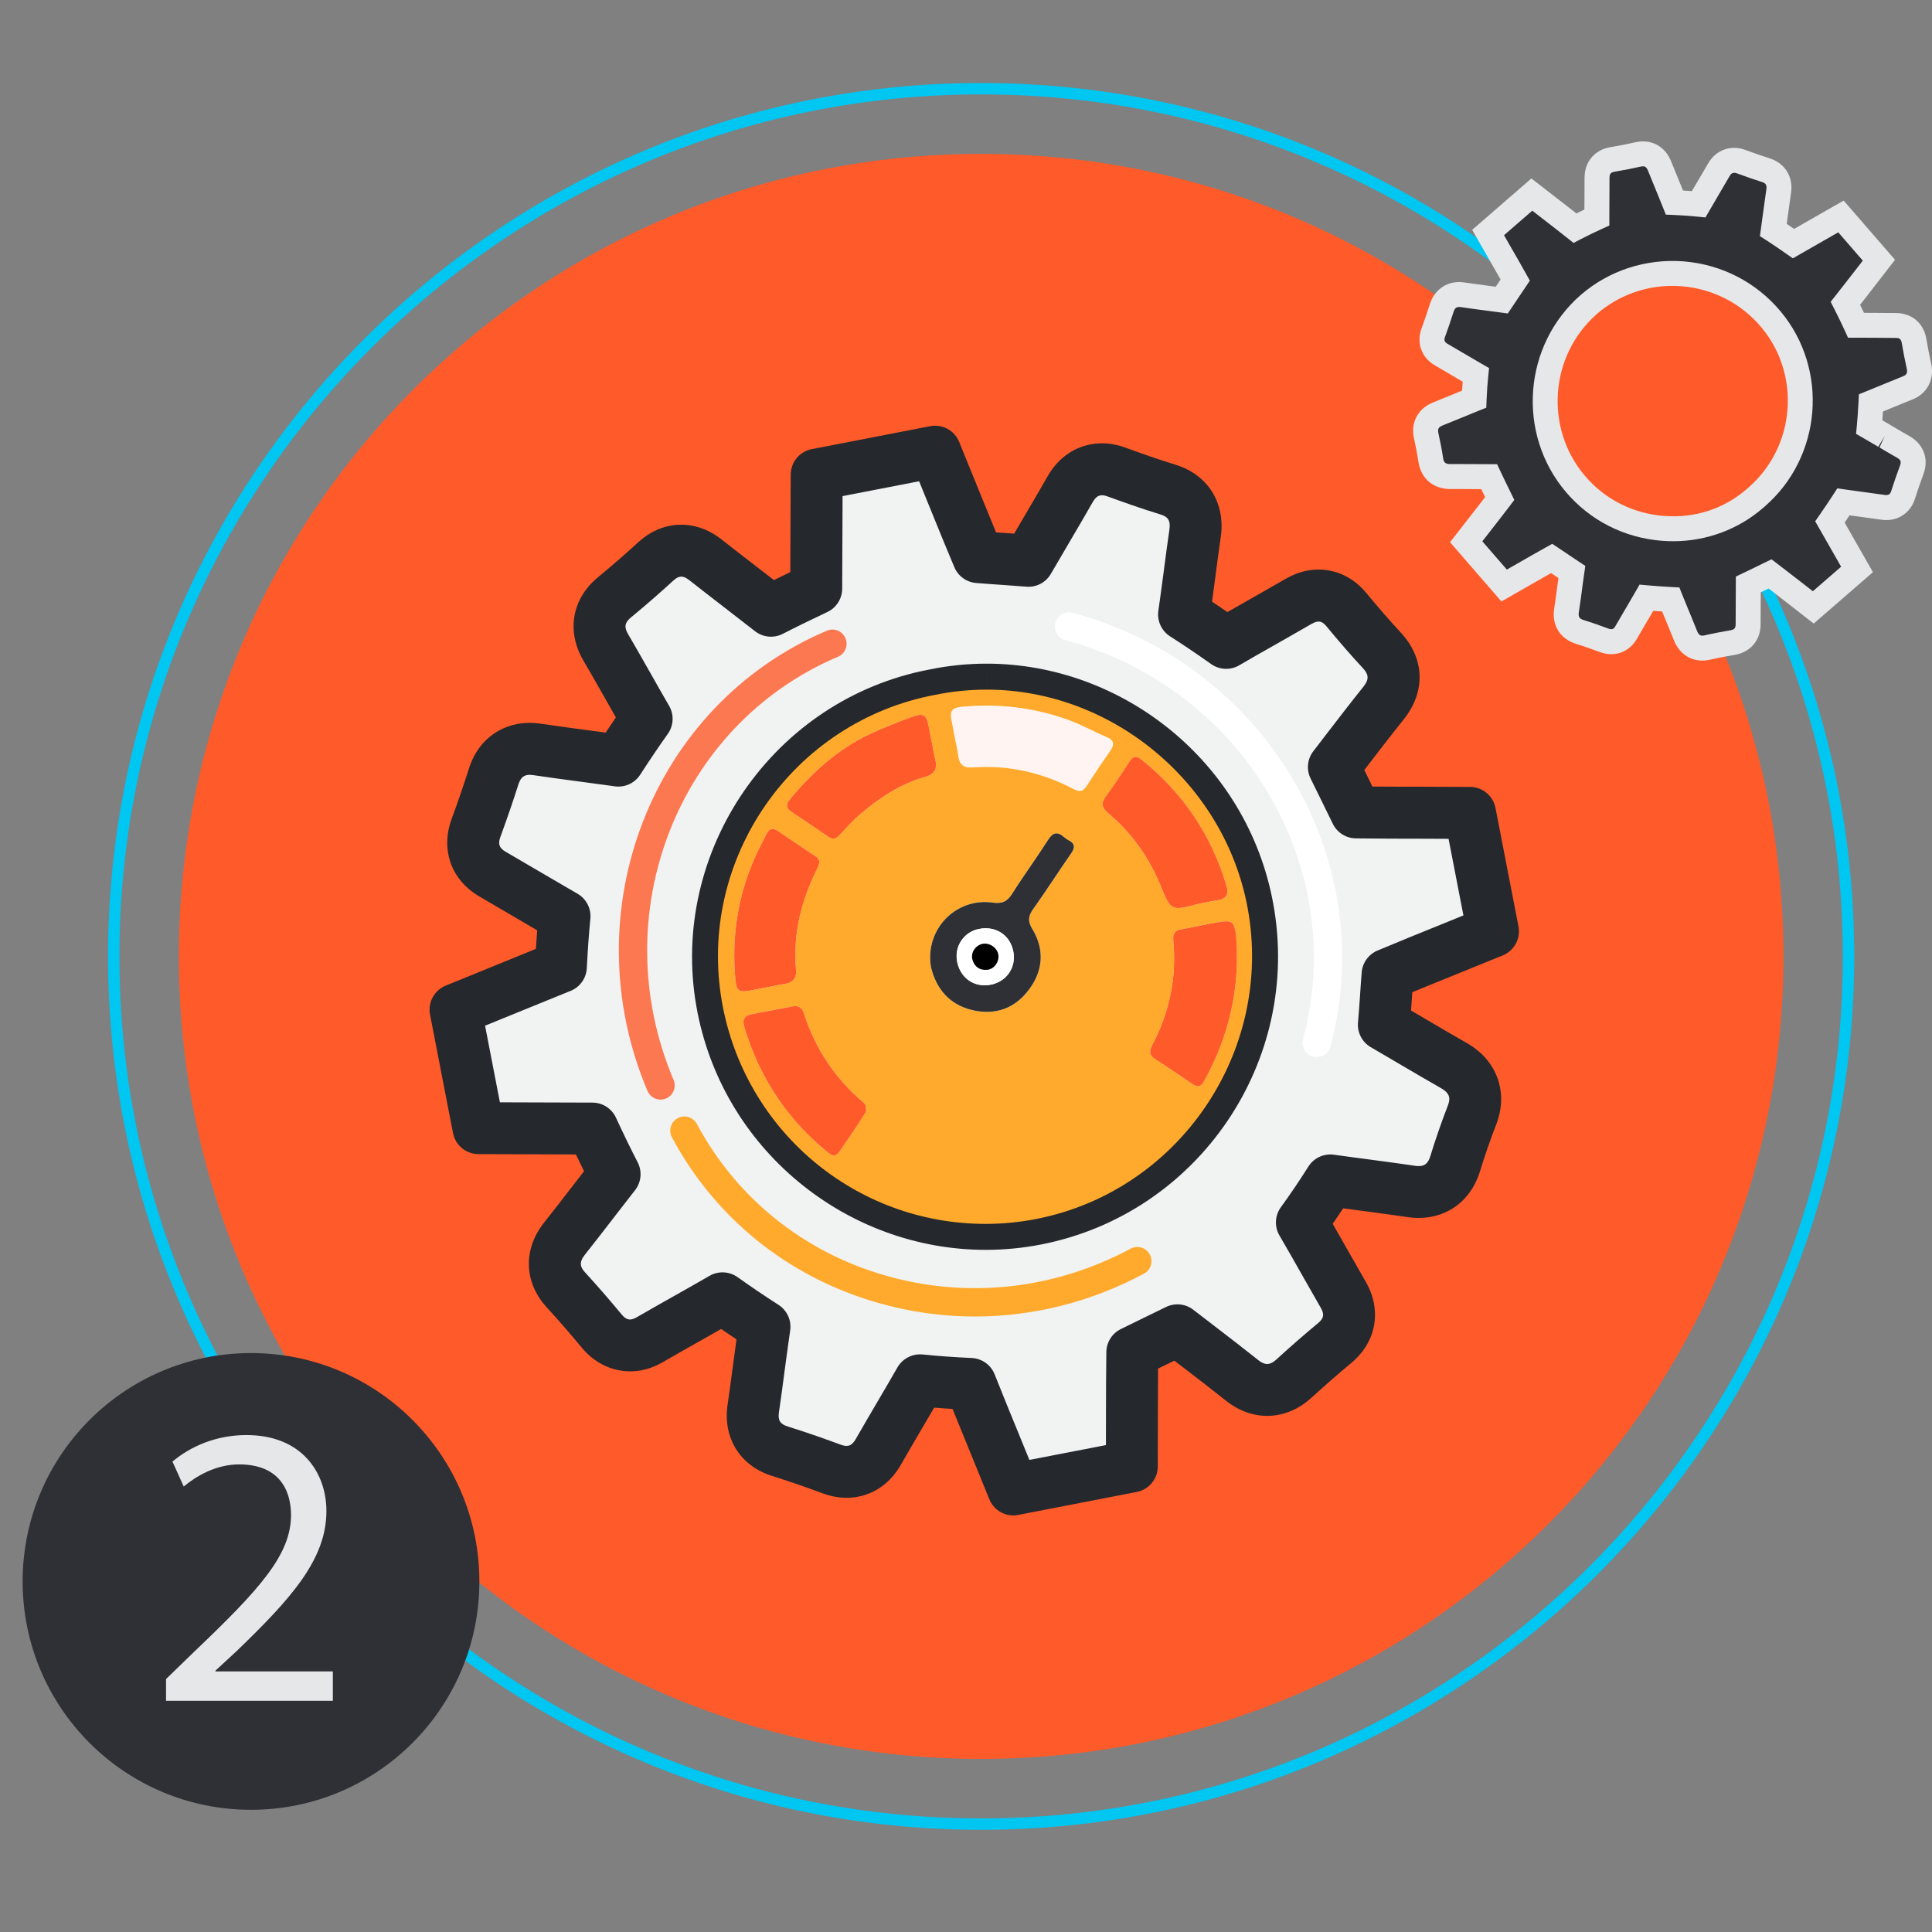 <?xml version="1.0" encoding="utf-8"?>
<!-- Generator: Adobe Illustrator 16.0.3, SVG Export Plug-In . SVG Version: 6.00 Build 0)  -->
<!DOCTYPE svg PUBLIC "-//W3C//DTD SVG 1.1//EN" "http://www.w3.org/Graphics/SVG/1.1/DTD/svg11.dtd">
<svg version="1.1" id="Layer_1" xmlns="http://www.w3.org/2000/svg" xmlns:xlink="http://www.w3.org/1999/xlink" x="0px" y="0px"
	 width="256px" height="256px" viewBox="0 0 256 256" enable-background="new 0 0 256 256" xml:space="preserve">
<rect x="0" y="0" width="256" height="256" fill="#808080" stroke="none"/>
<g>
	<g>
		<g>
			<path fill="#00C6F2" d="M130.003,242.458c-63.79,0-115.686-51.917-115.686-115.731C14.317,62.915,66.213,11,130.003,11
				c63.792,0,115.692,51.915,115.692,115.726C245.695,190.541,193.795,242.458,130.003,242.458z M130.003,12.508
				c-62.958,0-114.178,51.238-114.178,114.218c0,62.983,51.22,114.223,114.178,114.223c62.961,0,114.183-51.24,114.183-114.223
				C244.186,63.747,192.964,12.508,130.003,12.508z"/>
		</g>
		<g>
			<path fill="#FF5A29" d="M236.313,126.726c0,58.734-47.595,106.339-106.31,106.339c-58.711,0-106.304-47.605-106.304-106.339
				c0-58.73,47.593-106.333,106.304-106.333C188.718,20.393,236.313,67.996,236.313,126.726z"/>
		</g>
		<g>
			<g>
				<path fill-rule="evenodd" clip-rule="evenodd" fill="#FF5A29" d="M241.235,53.139c0,10.83-8.779,19.614-19.61,19.614
					c-10.833,0-19.612-8.784-19.612-19.614c0-10.837,8.778-19.621,19.612-19.621C232.457,33.518,241.235,42.302,241.235,53.139z"/>
			</g>
			<g>
				<path fill-rule="evenodd" clip-rule="evenodd" fill="#2E3035" d="M250.036,52.516c0.9-0.369,1.803-0.742,2.707-1.103
					c0.333-0.128,0.603-0.283,0.832-0.487c0.385-0.336,0.985-1.085,0.699-2.388c-0.232-1.049-0.446-2.157-0.659-3.379
					c-0.213-1.274-1.113-2.036-2.407-2.03c-0.879,0.001-1.755-0.009-2.637-0.019c-0.877-0.003-1.755-0.012-2.639-0.01
					c-0.399-0.873-0.851-1.814-1.41-2.91c0.827-1.047,1.649-2.108,2.471-3.163l1.972-2.545l-5.03-5.798c0,0-5.124,2.925-6.291,3.599
					c-0.983-0.69-1.845-1.276-2.67-1.808c0.102-0.746,0.205-1.497,0.305-2.24c0.133-0.969,0.26-1.942,0.406-2.901
					c0.199-1.346-0.435-2.38-1.706-2.781c-1.013-0.324-2.098-0.693-3.312-1.146c-1.208-0.44-2.034,0.113-2.333,0.373
					c-0.217,0.187-0.404,0.419-0.567,0.704c-0.442,0.771-0.901,1.54-1.352,2.301c-0.444,0.761-0.896,1.518-1.337,2.284
					c-1.068-0.107-2.146-0.18-3.209-0.227c-0.314-0.796-0.643-1.578-0.966-2.374c-0.343-0.829-0.685-1.658-1.014-2.49
					c-0.491-1.229-1.542-1.798-2.819-1.514c-1.039,0.238-2.164,0.458-3.438,0.675c-0.503,0.083-0.909,0.269-1.241,0.558
					c-0.513,0.447-0.777,1.07-0.777,1.859c0.005,0.893-0.003,1.788-0.01,2.682c-0.007,0.862-0.014,1.718-0.011,2.589
					c-0.981,0.444-1.954,0.917-2.901,1.41c-1.09-0.865-2.188-1.715-3.287-2.566l-2.429-1.883l-5.795,5.032l1.397,2.439
					c0.746,1.285,1.479,2.571,2.201,3.86c-0.297,0.445-0.595,0.888-0.892,1.325c-0.301,0.444-0.596,0.886-0.893,1.326
					c-0.546-0.075-1.092-0.149-1.637-0.217c-1.176-0.154-2.35-0.307-3.523-0.484c-0.808-0.126-1.495,0.047-2.03,0.519
					c-0.352,0.304-0.602,0.704-0.771,1.236c-0.338,1.066-0.713,2.164-1.115,3.265c-0.437,1.179-0.04,2.268,1.058,2.906
					c0.669,0.383,1.335,0.773,2.001,1.172c0.855,0.506,1.711,1.009,2.58,1.508c-0.109,1.068-0.187,2.14-0.227,3.22
					c-0.754,0.3-1.501,0.608-2.252,0.921c-0.843,0.35-1.685,0.69-2.53,1.026c-0.347,0.139-0.626,0.305-0.863,0.504
					c-0.394,0.342-1.006,1.111-0.702,2.417c0.23,1.032,0.44,2.115,0.612,3.234c0.224,1.382,1.165,2.164,2.598,2.153
					c1.016-0.01,2.034,0,3.05,0.007c0.693,0.003,1.387,0.011,2.083,0.011c0.244,0.52,0.489,1.035,0.74,1.55
					c0.225,0.44,0.438,0.893,0.659,1.346c-0.879,1.158-1.769,2.297-2.66,3.435l-1.784,2.291l5.028,5.798l2.547-1.457
					c1.252-0.721,2.497-1.434,3.752-2.133c0.435,0.288,0.875,0.584,1.311,0.881c0.449,0.307,0.896,0.608,1.358,0.912
					c-0.069,0.48-0.132,0.954-0.196,1.432c-0.159,1.224-0.319,2.446-0.508,3.662c-0.213,1.404,0.432,2.441,1.777,2.861
					c0.988,0.3,2.047,0.673,3.24,1.117c1.166,0.426,1.956-0.042,2.327-0.357c0.215-0.19,0.4-0.418,0.57-0.721
					c0.428-0.742,0.858-1.474,1.29-2.207c0.463-0.789,0.931-1.578,1.384-2.372c1.129,0.102,2.179,0.175,3.222,0.23
					c0.301,0.759,0.612,1.512,0.929,2.265c0.343,0.839,0.699,1.687,1.032,2.531c0.513,1.304,1.58,1.879,2.92,1.563
					c1.144-0.266,2.295-0.47,3.365-0.659c0.489-0.086,0.903-0.272,1.233-0.555c0.517-0.456,0.78-1.075,0.777-1.868
					c-0.003-0.95,0.003-1.911,0.01-2.855c0.007-0.81,0.014-1.611,0.014-2.412c0.512-0.243,1.018-0.496,1.526-0.739
					c0.455-0.226,0.9-0.444,1.356-0.663c1.165,0.89,2.316,1.784,3.468,2.677l2.261,1.763l5.796-5.03c0,0-2.816-4.935-3.593-6.292
					c0.657-0.945,1.249-1.826,1.791-2.663c0.721,0.106,1.441,0.205,2.164,0.3c1.021,0.139,2.053,0.274,3.076,0.425
					c0.771,0.111,1.422-0.055,1.94-0.499c0.333-0.295,0.574-0.667,0.728-1.165c0.342-1.065,0.711-2.148,1.146-3.321
					c0.456-1.224,0.047-2.348-1.101-3.001c-0.796-0.451-1.59-0.921-2.379-1.387c-0.714-0.421-1.431-0.845-2.157-1.261
					c0.088-0.952,0.163-1.968,0.227-3.202C248.618,53.099,249.327,52.813,250.036,52.516z M232.771,65.848l-0.238,0.208
					c-3.336,2.896-7.655,4.303-12.172,3.957c-4.555-0.35-8.685-2.445-11.615-5.895c-5.972-7.04-5.186-17.689,1.788-23.782
					c3.43-2.975,7.846-4.411,12.43-4.054c4.604,0.375,8.758,2.514,11.704,6.039C240.512,49.315,239.661,59.864,232.771,65.848z"/>
				<path fill="#E6E7E8" d="M225.562,87.531c-1.689,0-3.096-1.007-3.76-2.695c-0.233-0.591-0.479-1.186-0.722-1.778l-0.301-0.732
					c-0.181-0.429-0.362-0.864-0.542-1.302c-0.386-0.025-0.776-0.053-1.173-0.084c-0.188,0.321-0.375,0.641-0.563,0.961
					l-0.302,0.512c-0.43,0.731-0.858,1.459-1.284,2.197c-0.242,0.434-0.542,0.81-0.905,1.131c-0.52,0.443-1.354,0.945-2.516,0.945
					c-0.487,0-0.983-0.092-1.475-0.272c-1.167-0.434-2.193-0.796-3.153-1.087c-2.15-0.67-3.269-2.466-2.931-4.69
					c0.188-1.208,0.346-2.417,0.504-3.627l0.056-0.418c-0.171-0.115-0.341-0.231-0.512-0.348c-0.151-0.104-0.303-0.206-0.455-0.309
					c-0.951,0.537-1.898,1.079-2.85,1.628l-3.731,2.134l-6.808-7.851l2.619-3.362c0.681-0.87,1.359-1.738,2.033-2.615
					c-0.066-0.132-0.132-0.266-0.199-0.397c-0.108-0.223-0.214-0.44-0.317-0.655l-3.157-0.018l-0.91,0.004
					c-2.283,0-3.893-1.356-4.246-3.542c-0.168-1.094-0.37-2.141-0.593-3.137c-0.362-1.559,0.085-3.031,1.232-4.026
					c0.401-0.336,0.83-0.589,1.333-0.791c0.839-0.334,1.674-0.671,2.509-1.018c0.43-0.179,0.858-0.356,1.287-0.532
					c0.023-0.395,0.051-0.789,0.083-1.182c-0.562-0.328-1.121-0.656-1.68-0.988c-0.663-0.397-1.319-0.782-1.979-1.16
					c-1.807-1.05-2.504-2.977-1.787-4.914c0.392-1.071,0.758-2.146,1.089-3.19c0.266-0.832,0.68-1.481,1.268-1.989
					c0.88-0.774,2.041-1.107,3.366-0.899c1.084,0.163,2.179,0.306,3.273,0.45l0.209,0.027c0.206,0.025,0.415,0.052,0.624,0.08
					l0.643-0.954c-0.557-0.985-1.12-1.969-1.69-2.952l-2.077-3.626l7.844-6.812l3.501,2.714c0.849,0.658,1.665,1.289,2.468,1.92
					c0.35-0.174,0.702-0.345,1.055-0.513c0.002-0.514,0.006-1.026,0.01-1.54l0.002-0.308c0.007-0.788,0.013-1.573,0.009-2.358
					c0-1.274,0.464-2.348,1.343-3.114c0.569-0.494,1.261-0.811,2.058-0.943c1.233-0.21,2.329-0.424,3.339-0.655
					c2.107-0.475,3.939,0.549,4.723,2.512c0.328,0.829,0.666,1.65,1.006,2.47l0.364,0.89c0.071,0.174,0.143,0.348,0.214,0.522
					c0.39,0.023,0.782,0.05,1.173,0.083l1.071-1.822c0.363-0.611,0.728-1.227,1.082-1.844c0.254-0.444,0.564-0.824,0.92-1.133
					c0.403-0.349,1.271-0.938,2.527-0.938c0.482,0,0.971,0.088,1.453,0.264c1.198,0.447,2.259,0.808,3.249,1.125
					c2.039,0.643,3.156,2.448,2.837,4.597c-0.107,0.707-0.204,1.414-0.299,2.123l-0.269,1.968c0.316,0.211,0.64,0.431,0.977,0.663
					c1.873-1.074,5.387-3.081,5.387-3.081l1.178-0.672l6.807,7.847l-3.425,4.419c-0.401,0.515-0.803,1.031-1.205,1.544
					c0.183,0.37,0.354,0.724,0.516,1.064l1.592,0.008c0.836,0.009,1.634,0.019,2.436,0.019h0.191c2.114,0,3.693,1.338,4.04,3.41
					c0.207,1.185,0.415,2.269,0.642,3.295c0.342,1.557-0.104,3.01-1.225,3.99c-0.357,0.32-0.796,0.58-1.325,0.785
					c-0.75,0.299-1.518,0.615-2.283,0.929l-0.39,0.161c-0.385,0.16-0.774,0.32-1.165,0.479c-0.025,0.406-0.053,0.791-0.082,1.16
					c0.385,0.225,0.768,0.45,1.149,0.676l0.159,0.093c0.766,0.453,1.535,0.908,2.307,1.345c1.857,1.058,2.577,3.026,1.834,5.016
					c-0.425,1.146-0.786,2.207-1.121,3.249c-0.233,0.754-0.641,1.397-1.206,1.897c-0.731,0.627-1.62,0.949-2.588,0.949l0,0
					c-0.22,0-0.448-0.017-0.683-0.05c-0.792-0.117-1.583-0.224-2.37-0.33l-0.694-0.094c-0.377-0.049-0.756-0.101-1.135-0.153
					c-0.208,0.314-0.423,0.634-0.647,0.961l3.75,6.569l-7.848,6.811l-3.67-2.861c-0.768-0.596-1.537-1.192-2.31-1.787
					c-0.143,0.069-0.284,0.14-0.427,0.21l-0.61,0.296c-0.002,0.455-0.007,0.91-0.01,1.369c-0.008,0.957-0.015,1.911-0.011,2.855
					c0.006,1.26-0.456,2.336-1.336,3.112c-0.572,0.492-1.252,0.804-2.038,0.943c-1.043,0.185-2.166,0.383-3.28,0.642
					C226.276,87.488,225.913,87.531,225.562,87.531z M217.248,77.462l1.059,0.095c1.107,0.101,2.138,0.172,3.16,0.227l1.058,0.056
					l0.391,0.984c0.297,0.749,0.604,1.491,0.916,2.232l0.305,0.742c0.25,0.607,0.502,1.217,0.742,1.826
					c0.235,0.601,0.527,0.601,0.684,0.601c0.096,0,0.202-0.014,0.317-0.041c1.181-0.274,2.362-0.484,3.458-0.678
					c0.194-0.035,0.344-0.096,0.444-0.182c0.059-0.052,0.202-0.179,0.201-0.606c-0.004-0.957,0.003-1.924,0.01-2.875
					c0.007-0.82,0.014-1.61,0.014-2.399v-1.045l2.466-1.185c0.439-0.218,0.891-0.439,1.354-0.662l0.913-0.438l0.804,0.614
					c1.054,0.805,2.097,1.614,3.139,2.421l1.531,1.193l3.745-3.25l-3.438-6.019l0.596-0.857c0.646-0.93,1.228-1.795,1.761-2.619
					l0.578-0.89l1.05,0.154c0.712,0.104,1.424,0.202,2.14,0.296l0.697,0.094c0.8,0.107,1.605,0.216,2.404,0.334
					c0.292,0.042,0.517-0.029,0.624-0.12c0.063-0.056,0.149-0.157,0.225-0.4c0.354-1.102,0.731-2.209,1.176-3.406
					c0.174-0.469,0.074-0.737-0.37-0.989c-0.786-0.446-1.574-0.911-2.356-1.375l0.684-1.515l-0.84,1.423
					c-0.671-0.395-1.345-0.793-2.028-1.184l-0.922-0.528l0.099-1.059c0.087-0.932,0.16-1.927,0.222-3.136l0.055-1.05l1.28-0.521
					c0.602-0.244,1.204-0.488,1.806-0.739l0.4-0.164c0.775-0.319,1.554-0.638,2.331-0.948c0.242-0.094,0.318-0.162,0.343-0.185
					c0.158-0.138,0.291-0.33,0.187-0.801c-0.237-1.069-0.455-2.201-0.673-3.45c-0.082-0.485-0.288-0.662-0.765-0.662l-0.208,0.001
					c-0.815,0-1.626-0.01-2.445-0.02l-2.634-0.01l-1.063,0.002l-0.443-0.968c-0.39-0.853-0.833-1.774-1.379-2.847l-0.48-0.943
					l0.656-0.832c0.616-0.779,1.229-1.567,1.841-2.354l1.762-2.271l-3.253-3.749c-1.583,0.905-4.295,2.454-5.104,2.921l-0.913,0.528
					l-0.864-0.606c-0.963-0.676-1.808-1.25-2.616-1.772l-0.885-0.57l0.551-4.04c0.099-0.726,0.198-1.45,0.306-2.167
					c0.092-0.618-0.149-0.824-0.569-0.957c-1.042-0.333-2.152-0.711-3.392-1.174c-0.322-0.12-0.605,0.012-0.674,0.073
					c-0.077,0.067-0.146,0.157-0.216,0.277c-0.362,0.632-0.736,1.262-1.107,1.887l-2.116,3.627l-1.065-0.107
					c-1.037-0.105-2.084-0.175-3.117-0.22l-1.072-0.047l-0.393-0.998c-0.194-0.492-0.395-0.978-0.595-1.466l-0.366-0.893
					c-0.342-0.825-0.687-1.662-1.02-2.502c-0.216-0.542-0.511-0.542-0.652-0.542c-0.083,0-0.174,0.011-0.271,0.033
					c-1.057,0.242-2.211,0.468-3.52,0.69c-0.255,0.042-0.365,0.116-0.434,0.176c-0.067,0.059-0.209,0.182-0.209,0.612
					c0.005,0.791-0.002,1.592-0.008,2.394l-0.002,0.302c-0.007,0.859-0.014,1.707-0.011,2.569l0.004,1.071l-0.975,0.441
					c-0.955,0.432-1.899,0.891-2.819,1.37l-0.951,0.495l-0.839-0.667c-1.065-0.846-2.138-1.675-3.211-2.507l-1.418-1.1l-3.745,3.252
					l0.722,1.261c0.746,1.285,1.483,2.578,2.208,3.875l0.494,0.881l-2.924,4.353l-1.02-0.139c-0.542-0.075-1.081-0.147-1.617-0.214
					l-0.22-0.028c-1.116-0.146-2.23-0.293-3.345-0.461c-0.382-0.061-0.579,0.024-0.692,0.125c-0.085,0.073-0.192,0.191-0.29,0.499
					c-0.344,1.085-0.727,2.206-1.137,3.329c-0.16,0.431-0.068,0.675,0.335,0.91c0.669,0.383,1.345,0.778,2.02,1.184
					c0.841,0.498,1.691,0.997,2.554,1.493l0.929,0.535l-0.109,1.066c-0.104,1.033-0.18,2.069-0.219,3.112l-0.04,1.077l-1.001,0.397
					c-0.746,0.297-1.485,0.603-2.228,0.912c-0.851,0.354-1.701,0.697-2.552,1.036c-0.173,0.069-0.304,0.144-0.413,0.235
					c-0.188,0.162-0.241,0.408-0.155,0.777c0.241,1.081,0.458,2.201,0.635,3.358c0.078,0.483,0.251,0.751,0.937,0.751l0.955-0.004
					l5.254,0.022l0.446,0.949c0.241,0.513,0.482,1.021,0.73,1.528c0.154,0.301,0.316,0.636,0.479,0.975l0.625,1.286l-0.614,0.81
					c-0.884,1.164-1.779,2.311-2.675,3.455l-0.947,1.215l3.249,3.745l1.368-0.782c1.253-0.723,2.506-1.439,3.769-2.142l0.877-0.488
					l0.838,0.554c0.441,0.292,0.888,0.593,1.329,0.893c0.443,0.303,0.883,0.6,1.336,0.897l0.877,0.577l-0.344,2.455
					c-0.16,1.232-0.321,2.467-0.512,3.697c-0.09,0.591,0.07,0.853,0.636,1.029c1.005,0.305,2.096,0.688,3.325,1.146
					c0.119,0.044,0.233,0.067,0.331,0.067c0.047,0,0.191,0,0.349-0.134c0.035-0.031,0.108-0.107,0.2-0.27
					c0.441-0.766,0.873-1.5,1.307-2.238l0.302-0.513c0.36-0.611,0.72-1.224,1.071-1.839L217.248,77.462z M221.704,71.717
					c-0.487,0-0.977-0.019-1.469-0.057c-5.002-0.385-9.53-2.684-12.749-6.473c-6.55-7.723-5.671-19.429,1.96-26.097
					c3.732-3.237,8.633-4.842,13.646-4.457c5.057,0.412,9.616,2.765,12.844,6.627c6.416,7.677,5.481,19.266-2.082,25.834
					l-0.232,0.204C230.338,70.15,226.107,71.717,221.704,71.717z M221.589,37.881c-3.678,0-7.221,1.314-9.973,3.703
					c-6.274,5.481-6.998,15.112-1.61,21.464c2.642,3.112,6.365,5,10.481,5.316c4.102,0.315,7.946-0.939,10.962-3.557l0.232-0.203
					c6.218-5.4,6.986-14.919,1.717-21.224c-2.655-3.177-6.409-5.112-10.57-5.452C222.418,37.897,222.003,37.881,221.589,37.881z"/>
			</g>
		</g>
		<g>
			<path fill-rule="evenodd" clip-rule="evenodd" fill="#F1F2F2" d="M134.279,197.363l-2.414-5.923
				c-1.099-2.679-2.199-5.368-3.267-8.063c-2.227-0.097-4.463-0.257-6.696-0.482c-0.898,1.573-1.805,3.114-2.715,4.664
				c-0.943,1.604-1.886,3.218-2.813,4.834c-0.818,1.417-1.938,2.277-3.331,2.551c-0.903,0.173-1.826,0.071-2.821-0.29
				c-2.525-0.937-4.781-1.705-6.894-2.371c-2.604-0.816-3.92-2.934-3.515-5.668c0.271-1.848,0.519-3.698,0.759-5.552
				c0.238-1.753,0.472-3.516,0.727-5.276c-1.878-1.205-3.731-2.458-5.559-3.761c-1.592,0.919-3.192,1.822-4.791,2.726
				c-1.607,0.905-3.221,1.821-4.82,2.745c-0.609,0.352-1.181,0.574-1.762,0.69c-0.813,0.158-2.873,0.3-4.591-1.767
				c-1.729-2.082-3.298-3.877-4.796-5.514c-1.878-2.041-1.942-4.586-0.179-6.788c1.259-1.583,2.504-3.199,3.749-4.813
				c0.957-1.24,1.916-2.485,2.887-3.723c-0.942-1.824-1.89-3.773-2.943-6.048c-2.809,0-15.093-0.05-15.093-0.05l-3.043-15.7
				l6.202-2.526c2.583-1.053,5.165-2.114,7.757-3.156c0.132-2.545,0.286-4.709,0.484-6.707c-1.601-0.921-3.18-1.845-4.76-2.774
				c-1.574-0.928-3.148-1.855-4.737-2.774c-2.332-1.333-3.164-3.634-2.225-6.166c0.888-2.426,1.649-4.643,2.324-6.771
				c0.839-2.653,2.707-3.398,3.752-3.591c0.619-0.123,1.274-0.128,2.001-0.021c2.006,0.298,4.022,0.567,6.039,0.837
				c1.578,0.205,3.159,0.426,4.74,0.642c1.394-2.152,2.585-3.914,3.744-5.533c-0.883-1.521-1.73-3.019-2.585-4.531
				c-0.945-1.658-1.883-3.326-2.849-4.968c-1.387-2.377-0.962-4.827,1.137-6.568c2.001-1.658,3.808-3.227,5.516-4.797
				c0.799-0.73,1.621-1.166,2.526-1.335c1.396-0.271,2.75,0.106,4.026,1.117c1.687,1.33,3.398,2.647,5.108,3.967
				c1.201,0.926,2.403,1.855,3.594,2.79c1.85-0.95,3.83-1.911,5.998-2.937c0.01-3.258,0.062-15.088,0.062-15.088l15.692-3.044
				l2.25,5.536c1.148,2.817,2.285,5.639,3.468,8.434c1.041,0.088,2.081,0.152,3.125,0.226c1.176,0.083,2.351,0.163,3.52,0.26
				c0.841-1.448,1.688-2.899,2.535-4.331c1.006-1.715,2.017-3.43,3-5.157c0.815-1.42,1.942-2.28,3.345-2.552
				c0.886-0.175,1.833-0.078,2.797,0.283c2.125,0.771,4.421,1.59,6.762,2.308c2.743,0.827,4.071,2.961,3.641,5.861
				c-0.277,1.876-0.52,3.755-0.767,5.644c-0.224,1.684-0.447,3.364-0.69,5.058c1.828,1.17,3.648,2.395,5.576,3.765
				c1.64-0.962,3.301-1.906,4.962-2.84c1.54-0.882,3.083-1.754,4.619-2.644c0.617-0.35,1.196-0.583,1.775-0.694
				c1.002-0.199,2.925-0.222,4.57,1.772c1.689,2.041,3.224,3.808,4.699,5.394c1.987,2.143,2.07,4.69,0.225,7.001
				c-1.605,2-3.171,4.035-4.733,6.067c-0.61,0.799-1.221,1.599-1.84,2.398c0.508,1.014,1.002,2.027,1.499,3.046
				c0.483,0.992,0.96,1.98,1.453,2.965c2.989,0.035,5.979,0.045,8.971,0.045l6.114,0.026l3.044,15.695l-5.595,2.276
				c-2.796,1.127-5.59,2.265-8.369,3.43c-0.087,1.037-0.154,2.079-0.224,3.116c-0.082,1.185-0.165,2.377-0.267,3.549
				c1.255,0.739,2.497,1.467,3.749,2.195c1.819,1.079,3.646,2.143,5.49,3.195c2.59,1.46,3.479,3.86,2.441,6.58
				c-0.851,2.197-1.604,4.387-2.244,6.479c-0.829,2.672-2.729,3.417-3.789,3.619c-0.636,0.12-1.319,0.13-2.089,0.012
				c-1.862-0.275-3.743-0.523-5.625-0.778c-1.68-0.22-3.357-0.44-5.028-0.676c-1.195,1.9-2.452,3.757-3.768,5.569
				c1.054,1.8,2.077,3.603,3.095,5.41c0.791,1.397,1.588,2.8,2.393,4.189c1.321,2.297,0.901,4.661-1.106,6.351
				c-1.881,1.567-3.704,3.159-5.42,4.732c-0.856,0.784-1.732,1.245-2.681,1.429c-1.45,0.286-2.861-0.114-4.201-1.179
				c-1.93-1.54-3.889-3.043-5.845-4.544c-0.912-0.702-1.817-1.394-2.726-2.094c-0.992,0.489-1.985,0.969-2.982,1.455
				c-1.002,0.485-2.004,0.978-3,1.469c-0.045,3.084-0.045,6.167-0.052,9.259l-0.01,5.866L134.279,197.363z"/>
			<path fill="#25282D" d="M134.277,200.803c-1.375,0-2.648-0.828-3.183-2.142l-2.414-5.923c-0.824-2.005-1.648-4.021-2.46-6.042
				c-0.815-0.05-1.629-0.108-2.438-0.175c-0.49,0.841-0.98,1.677-1.473,2.516l-0.156,0.265c-0.937,1.595-1.874,3.198-2.793,4.803
				c-1.325,2.294-3.278,3.748-5.651,4.215c-1.54,0.294-3.072,0.145-4.657-0.431c-2.361-0.875-4.563-1.632-6.755-2.323
				c-4.228-1.326-6.539-5.037-5.884-9.453c0.267-1.824,0.512-3.656,0.751-5.491l0.134-0.995c0.097-0.716,0.194-1.434,0.293-2.152
				c-0.682-0.453-1.36-0.912-2.034-1.376c-0.896,0.511-1.795,1.019-2.693,1.526l-0.22,0.124c-1.601,0.901-3.203,1.811-4.791,2.728
				c-0.931,0.539-1.849,0.893-2.809,1.085c-2.956,0.575-5.906-0.53-7.911-2.94c-1.611-1.94-3.144-3.703-4.688-5.391
				c-3.033-3.295-3.163-7.718-0.326-11.261c1.199-1.508,2.393-3.056,3.586-4.603l0.458-0.593c0.407-0.528,0.815-1.056,1.224-1.584
				c-0.353-0.711-0.711-1.449-1.077-2.218c-4.498-0.012-12.92-0.046-12.92-0.046c-1.642-0.007-3.051-1.174-3.363-2.786l-3.043-15.7
				c-0.313-1.612,0.558-3.221,2.079-3.84l8.424-3.433c1.174-0.479,2.348-0.958,3.523-1.437c0.054-0.861,0.111-1.676,0.173-2.455
				c-0.964-0.561-1.923-1.124-2.883-1.688c-1.568-0.924-3.135-1.847-4.715-2.762c-3.785-2.164-5.253-6.227-3.727-10.34
				c0.867-2.368,1.611-4.537,2.27-6.613c1.44-4.557,4.961-5.668,6.408-5.935c0.907-0.18,1.983-0.208,3.127-0.041
				c1.886,0.28,3.779,0.534,5.672,0.788l0.32,0.042c0.858,0.112,1.727,0.229,2.598,0.349c0.47-0.708,0.92-1.376,1.357-2.011
				c-0.506-0.886-1.005-1.769-1.507-2.657l-0.655-1.15c-0.715-1.259-1.432-2.52-2.165-3.766c-2.243-3.844-1.492-8.143,1.907-10.961
				c1.983-1.643,3.744-3.174,5.382-4.681c1.276-1.165,2.693-1.897,4.22-2.185c2.296-0.44,4.729,0.164,6.797,1.801
				c1.521,1.199,3.069,2.393,4.617,3.587l0.457,0.353c0.63,0.485,1.261,0.973,1.89,1.461c0.703-0.349,1.424-0.701,2.168-1.059
				c0.019-4.609,0.055-12.93,0.055-12.93c0.008-1.642,1.174-3.049,2.785-3.362l15.692-3.045c1.619-0.309,3.223,0.559,3.842,2.082
				l2.852,7.015c0.675,1.661,1.351,3.321,2.038,4.976c0.063,0.004,0.127,0.009,0.191,0.013l1.395,0.096
				c0.271,0.019,0.541,0.038,0.812,0.057c0.487-0.833,0.974-1.663,1.461-2.487l0.388-0.663c0.868-1.479,1.736-2.958,2.583-4.446
				c1.322-2.304,3.284-3.763,5.679-4.227c1.472-0.289,3.097-0.146,4.657,0.438c1.94,0.704,4.239,1.528,6.565,2.241
				c4.336,1.307,6.711,5.099,6.036,9.653c-0.258,1.737-0.484,3.48-0.712,5.229l-0.047,0.354c-0.129,0.977-0.259,1.95-0.392,2.923
				c0.683,0.454,1.362,0.911,2.04,1.377c1.031-0.592,2.067-1.179,3.103-1.762l1.683-0.961c0.968-0.551,1.935-1.103,2.9-1.662
				c0.99-0.562,1.915-0.916,2.852-1.095c0.489-0.097,1.015-0.149,1.54-0.149c2.428,0,4.676,1.104,6.331,3.11
				c1.682,2.031,3.176,3.747,4.564,5.241c3.173,3.421,3.323,7.823,0.396,11.49c-1.596,1.99-3.147,4.004-4.694,6.018
				c-0.178,0.232-0.355,0.465-0.534,0.699c0.187,0.38,0.373,0.762,0.558,1.145l0.339,0.694c0.057,0.119,0.115,0.238,0.172,0.355
				c2.272,0.019,4.544,0.024,6.819,0.024l6.128,0.026c1.641,0.007,3.05,1.173,3.362,2.785l3.045,15.695
				c0.313,1.613-0.558,3.222-2.081,3.841l-5.595,2.276c-2.139,0.862-4.269,1.728-6.391,2.606c-0.016,0.226-0.03,0.452-0.046,0.679
				l-0.02,0.304c-0.033,0.481-0.067,0.963-0.102,1.443c0.626,0.367,1.252,0.732,1.88,1.098c1.828,1.083,3.639,2.139,5.466,3.182
				c4.027,2.271,5.584,6.511,3.949,10.794c-0.802,2.069-1.529,4.17-2.168,6.258c-1,3.226-3.345,5.405-6.437,5.992
				c-1.043,0.198-2.122,0.207-3.252,0.033c-1.483-0.219-2.996-0.423-4.511-0.628l-1.054-0.142c-0.951-0.125-1.907-0.25-2.862-0.379
				c-0.454,0.688-0.917,1.373-1.387,2.05c0.676,1.177,1.343,2.355,2.007,3.535c0.782,1.381,1.574,2.774,2.372,4.153
				c2.153,3.742,1.417,7.941-1.867,10.707c-1.843,1.536-3.626,3.092-5.313,4.637c-1.313,1.201-2.776,1.964-4.35,2.269
				c-2.39,0.471-4.856-0.163-6.995-1.862c-1.89-1.508-3.802-2.977-5.712-4.442l-1.125-0.864l-1.07,0.521
				c-0.364,0.177-0.728,0.354-1.091,0.531c-0.017,1.959-0.021,3.917-0.024,5.879l-0.013,7.097c-0.003,1.646-1.17,3.058-2.786,3.371
				l-15.695,3.042C134.714,200.782,134.494,200.803,134.277,200.803z M121.901,179.456c0.115,0,0.231,0.006,0.346,0.017
				c2.134,0.216,4.322,0.373,6.501,0.468c1.354,0.059,2.548,0.909,3.048,2.169c1.063,2.682,2.157,5.358,3.251,8.024l1.351,3.314
				l10.141-1.965l0.008-4.266c0.005-2.693,0.01-5.382,0.05-8.071c0.018-1.292,0.759-2.464,1.917-3.035
				c1.003-0.495,2.012-0.99,3.021-1.479l2.961-1.444c1.177-0.581,2.582-0.44,3.621,0.361l2.724,2.093
				c2.028,1.557,3.974,3.052,5.892,4.581c0.531,0.424,0.972,0.576,1.39,0.493c0.212-0.041,0.536-0.144,1.025-0.591
				c1.763-1.616,3.628-3.244,5.54-4.836c0.729-0.614,0.818-1.139,0.326-1.994c-0.805-1.39-1.608-2.803-2.404-4.21
				c-1.012-1.795-2.025-3.582-3.07-5.365c-0.69-1.178-0.618-2.655,0.186-3.76c1.271-1.75,2.495-3.559,3.638-5.378
				c0.721-1.147,2.053-1.764,3.393-1.575c1.66,0.234,3.326,0.454,4.995,0.672l1.064,0.144c1.545,0.208,3.087,0.416,4.617,0.642
				c0.373,0.058,0.667,0.064,0.95,0.011c0.548-0.105,0.901-0.493,1.138-1.257c0.683-2.235,1.466-4.495,2.322-6.704
				c0.361-0.942,0.328-1.636-0.922-2.34c-1.876-1.071-3.72-2.146-5.556-3.233c-1.232-0.717-2.478-1.448-3.738-2.189
				c-1.144-0.673-1.798-1.943-1.683-3.264c0.101-1.151,0.182-2.324,0.263-3.486l0.019-0.297c0.064-0.955,0.128-1.915,0.208-2.87
				c0.107-1.277,0.916-2.39,2.098-2.885c2.794-1.171,5.602-2.315,8.414-3.448l2.966-1.207l-1.969-10.146l-3.289-0.014
				c-0.007,0-0.015,0-0.021,0c-2.984,0-5.979-0.01-8.975-0.046c-1.289-0.015-2.46-0.748-3.037-1.9
				c-0.382-0.766-0.756-1.534-1.13-2.303l-0.337-0.692c-0.492-1.012-0.98-2.012-1.482-3.014c-0.592-1.184-0.454-2.601,0.356-3.646
				c0.614-0.793,1.22-1.586,1.825-2.38c1.584-2.06,3.165-4.113,4.785-6.132c0.781-0.979,0.767-1.613-0.065-2.51
				c-1.477-1.588-3.056-3.401-4.826-5.54c-0.505-0.613-0.872-0.613-1.028-0.613c-0.084,0-0.16,0.009-0.221,0.021
				c-0.205,0.04-0.457,0.146-0.749,0.312c-0.952,0.551-1.932,1.111-2.913,1.67l-1.693,0.966c-1.667,0.938-3.31,1.871-4.932,2.823
				c-1.169,0.685-2.628,0.622-3.733-0.162c-1.811-1.287-3.59-2.488-5.439-3.672c-1.135-0.727-1.741-2.05-1.55-3.384
				c0.241-1.682,0.464-3.351,0.686-5.023l0.045-0.346c0.233-1.789,0.465-3.569,0.728-5.347c0.202-1.363-0.276-1.776-1.231-2.064
				c-2.496-0.765-4.892-1.624-6.943-2.367c-0.399-0.149-0.689-0.194-0.956-0.143c-0.197,0.039-0.582,0.114-1.028,0.891
				c-0.856,1.504-1.739,3.01-2.623,4.514l-0.393,0.67c-0.848,1.435-1.691,2.878-2.528,4.319c-0.667,1.148-1.917,1.812-3.26,1.7
				c-0.962-0.08-1.929-0.147-2.897-0.216l-1.377-0.095c-0.793-0.054-1.584-0.107-2.376-0.175c-1.272-0.108-2.379-0.912-2.877-2.087
				c-0.982-2.321-1.933-4.659-2.884-6.999l-1.788-4.395l-10.142,1.968c-0.017,3.709-0.043,10.017-0.05,12.26
				c-0.004,1.326-0.77,2.531-1.968,3.098c-2.131,1.009-4.079,1.954-5.897,2.888c-1.196,0.615-2.638,0.476-3.695-0.353
				c-1.184-0.928-2.377-1.852-3.571-2.771l-0.458-0.354c-1.566-1.209-3.133-2.418-4.679-3.637c-0.486-0.385-0.875-0.514-1.243-0.441
				c-0.196,0.037-0.45,0.123-0.861,0.499c-1.718,1.58-3.565,3.188-5.641,4.906c-0.804,0.667-0.901,1.259-0.36,2.186
				c0.744,1.265,1.477,2.556,2.21,3.846l0.655,1.152c0.855,1.511,1.696,2.998,2.572,4.507c0.679,1.169,0.61,2.628-0.178,3.728
				c-1.12,1.567-2.281,3.283-3.654,5.402c-0.725,1.12-2.026,1.718-3.351,1.539l-1.389-0.191c-1.11-0.152-2.221-0.304-3.33-0.448
				l-0.335-0.045c-1.925-0.258-3.851-0.517-5.767-0.801c-0.294-0.044-0.569-0.059-0.825-0.008c-0.55,0.101-0.908,0.508-1.144,1.254
				c-0.689,2.175-1.466,4.436-2.373,6.916c-0.358,0.963-0.167,1.5,0.701,1.998c1.612,0.932,3.194,1.864,4.776,2.796
				c1.568,0.923,3.139,1.841,4.729,2.756c1.172,0.674,1.84,1.974,1.707,3.32c-0.19,1.919-0.34,3.999-0.472,6.545
				c-0.069,1.337-0.909,2.514-2.152,3.013c-1.842,0.742-3.679,1.491-5.516,2.241l-5.813,2.37l1.968,10.152
				c3.8,0.015,10.307,0.039,12.254,0.039c1.34,0,2.56,0.779,3.122,1.996c1.036,2.239,1.95,4.118,2.877,5.914
				c0.617,1.196,0.48,2.642-0.35,3.701c-0.853,1.087-1.697,2.18-2.538,3.27l-0.456,0.591c-1.215,1.574-2.428,3.148-3.656,4.692
				c-0.818,1.022-0.584,1.666,0.017,2.318c1.626,1.777,3.231,3.623,4.911,5.646c0.588,0.707,1.078,0.627,1.289,0.587
				c0.115-0.023,0.335-0.083,0.695-0.291c1.61-0.931,3.236-1.853,4.854-2.764l0.216-0.122c1.517-0.856,3.034-1.714,4.543-2.585
				c1.166-0.675,2.62-0.604,3.716,0.178c1.769,1.259,3.593,2.493,5.421,3.667c1.135,0.728,1.74,2.053,1.547,3.388
				c-0.207,1.421-0.398,2.845-0.59,4.264l-0.132,0.98c-0.241,1.854-0.492,3.722-0.765,5.588c-0.159,1.067,0.151,1.577,1.14,1.887
				c2.307,0.727,4.616,1.521,7.062,2.428c0.377,0.136,0.694,0.188,0.976,0.136c0.152-0.03,0.547-0.108,1-0.893
				c0.927-1.617,1.876-3.243,2.826-4.857l0.154-0.263c0.852-1.449,1.699-2.892,2.539-4.363
				C119.531,180.111,120.677,179.456,121.901,179.456z"/>
		</g>
		<g>
			<g>
				<g>
					<path fill-rule="evenodd" clip-rule="evenodd" fill="#FFAA2C" d="M130.607,163.89c-18.104,0-33.515-12.979-36.645-30.865
						c-3.465-19.788,9.795-38.913,29.559-42.631c2.384-0.491,4.796-0.737,7.198-0.737c17.81,0,33.076,12.779,36.3,30.387
						c3.64,19.888-9.518,39.246-29.332,43.154C135.354,163.658,132.972,163.89,130.607,163.89z"/>
				</g>
				<g>
					<path fill="#25282D" d="M130.722,87.938v3.44l0,0c16.704,0,31.581,12.457,34.605,28.978
						c3.472,18.967-9.076,37.43-27.971,41.156c-2.224,0.438-4.494,0.661-6.748,0.661c-17.267,0-31.966-12.383-34.951-29.442
						c-3.303-18.866,9.338-37.099,28.24-40.656c2.241-0.461,4.536-0.695,6.823-0.695L130.722,87.938 M130.719,87.938
						c-2.488,0-5.006,0.25-7.517,0.767c-20.733,3.901-34.528,24.092-30.934,44.618c3.319,18.972,19.933,32.289,38.339,32.289
						c2.447,0,4.929-0.236,7.413-0.725c20.775-4.097,34.515-24.257,30.69-45.15C165.27,100.941,148.702,87.936,130.719,87.938
						L130.719,87.938z"/>
				</g>
			</g>
			<g>
				<path fill-rule="evenodd" clip-rule="evenodd" fill="#FFFFFF" d="M163.779,123.867c-0.269-1.713-0.533-1.953-2.042-1.72
					c-1.79,0.298-3.562,0.676-5.346,1.03c-0.78,0.15-0.997,0.68-0.928,1.401c0.484,4.95-0.506,9.585-2.807,13.956
					c-0.418,0.792-0.338,1.314,0.416,1.805c1.661,1.081,3.313,2.181,4.947,3.313c0.69,0.475,1.122,0.359,1.519-0.366
					C162.933,137.173,164.365,130.626,163.779,123.867z"/>
			</g>
			<g>
				<path fill-rule="evenodd" clip-rule="evenodd" fill="#FFFFFF" d="M158.782,119.767c0.87-0.167,1.739-0.364,2.618-0.496
					c1.168-0.187,1.432-0.85,1.115-1.902c-2.01-6.771-5.788-12.353-11.296-16.751c-0.659-0.522-1.087-0.432-1.536,0.258
					c-1.016,1.555-2.021,3.125-3.131,4.617c-0.728,0.964-0.551,1.548,0.341,2.297c3.054,2.575,5.321,5.765,6.847,9.448
					C155.172,120.729,155.151,120.73,158.782,119.767z"/>
			</g>
			<g>
				<path fill-rule="evenodd" clip-rule="evenodd" fill="#FFFFFF" d="M123.487,98.405c-0.007,0-0.011,0-0.016,0.001
					c-0.127-0.662-0.262-1.326-0.382-1.98c-0.324-1.777-0.669-2.02-2.394-1.382c-1.854,0.692-3.702,1.406-5.486,2.247
					c-4.201,1.989-7.553,5.04-10.504,8.579c-0.529,0.629-0.643,1.149,0.128,1.671c1.644,1.104,3.288,2.206,4.914,3.326
					c0.603,0.419,1.03,0.305,1.519-0.229c0.903-0.999,1.821-2.002,2.851-2.87c2.535-2.125,5.268-3.944,8.51-4.844
					c1.205-0.331,1.618-1.079,1.301-2.284C123.737,99.908,123.631,99.15,123.487,98.405z"/>
			</g>
			<g>
				<path fill-rule="evenodd" clip-rule="evenodd" fill="#FFFFFF" d="M101.586,130.823c0,0,0,0,0.003,0.009
					c0.787-0.152,1.567-0.341,2.363-0.451c1.119-0.163,1.626-0.771,1.522-1.902c-0.43-4.816,0.744-9.287,2.885-13.55
					c0.324-0.645,0.294-1.087-0.333-1.493c-1.654-1.091-3.289-2.191-4.929-3.315c-0.668-0.465-1.164-0.357-1.529,0.378
					c-0.5,1.028-1.056,2.027-1.518,3.069c-2.316,5.191-3.133,10.649-2.601,16.302c0.133,1.41,0.485,1.652,1.897,1.389
					C100.097,131.118,100.841,130.962,101.586,130.823z"/>
			</g>
			<g>
				<path fill-rule="evenodd" clip-rule="evenodd" fill="#FFFFFF" d="M126.549,97.833c-0.005,0.003-0.005,0.003-0.005,0.003
					c0.151,0.784,0.345,1.574,0.442,2.356c0.149,1.147,0.725,1.574,1.886,1.491c4.754-0.352,9.233,0.678,13.438,2.889
					c0.784,0.418,1.208,0.257,1.665-0.426c1.013-1.561,2.044-3.104,3.111-4.626c0.596-0.846,0.579-1.41-0.461-1.854
					c-1.786-0.751-3.488-1.725-5.309-2.358c-4.57-1.61-9.287-2.12-14.105-1.621c-0.949,0.097-1.365,0.576-1.167,1.531
					C126.216,96.094,126.379,96.959,126.549,97.833z"/>
			</g>
			<g>
				<path fill-rule="evenodd" clip-rule="evenodd" fill="#FFFFFF" d="M98.613,136.028c2.001,6.749,5.715,12.357,11.215,16.781
					c0.648,0.513,1.068,0.292,1.46-0.286c1.137-1.675,2.306-3.333,3.374-5.061c0.18-0.285,0.104-1.051-0.135-1.264
					c-3.811-3.216-6.488-7.176-8.009-11.926c-0.246-0.778-0.746-1.073-1.548-0.914c-1.782,0.349-3.565,0.688-5.346,1.023
					C98.675,134.555,98.318,135.087,98.613,136.028z"/>
			</g>
			<g>
				<path fill-rule="evenodd" clip-rule="evenodd" fill="#FFFFFF" d="M123.376,128.216c0.687,2.771,2.379,4.9,5.452,5.628
					c3.048,0.716,5.642-0.211,7.506-2.705c1.895-2.52,2.1-5.325,0.444-8.058c-0.608-1.004-0.546-1.682,0.097-2.59
					c1.73-2.436,3.352-4.96,5.058-7.416c0.524-0.759,0.527-1.288-0.33-1.732c-0.222-0.109-0.437-0.26-0.621-0.427
					c-0.863-0.754-1.463-0.634-2.102,0.368c-1.543,2.416-3.244,4.732-4.777,7.158c-0.657,1.039-1.336,1.333-2.575,1.158
					C126.622,118.905,122.466,123.228,123.376,128.216z"/>
			</g>
			<g>
				<path fill-rule="evenodd" clip-rule="evenodd" fill="#FF5A29" d="M163.779,123.867c0.586,6.759-0.846,13.306-4.241,19.419
					c-0.397,0.725-0.829,0.841-1.519,0.366c-1.633-1.132-3.286-2.233-4.947-3.313c-0.754-0.491-0.834-1.013-0.416-1.805
					c2.301-4.371,3.291-9.006,2.807-13.956c-0.069-0.721,0.147-1.25,0.928-1.401c1.784-0.354,3.556-0.732,5.346-1.03
					C163.247,121.915,163.51,122.154,163.779,123.867z"/>
			</g>
			<g>
				<path fill-rule="evenodd" clip-rule="evenodd" fill="#FF5A29" d="M158.782,119.767c-3.631,0.964-3.61,0.962-5.042-2.528
					c-1.526-3.683-3.793-6.873-6.847-9.448c-0.893-0.749-1.069-1.333-0.341-2.297c1.11-1.493,2.115-3.062,3.131-4.617
					c0.449-0.69,0.877-0.78,1.536-0.258c5.509,4.398,9.287,9.98,11.296,16.751c0.317,1.052,0.054,1.715-1.115,1.902
					C160.521,119.402,159.652,119.6,158.782,119.767z"/>
			</g>
			<g>
				<path fill-rule="evenodd" clip-rule="evenodd" fill="#FF5A29" d="M123.487,98.405c0.144,0.745,0.25,1.503,0.44,2.236
					c0.317,1.205-0.096,1.953-1.301,2.284c-3.242,0.9-5.975,2.719-8.51,4.844c-1.03,0.867-1.947,1.871-2.851,2.87
					c-0.489,0.534-0.916,0.648-1.519,0.229c-1.626-1.12-3.271-2.221-4.914-3.326c-0.771-0.522-0.657-1.042-0.128-1.671
					c2.951-3.539,6.303-6.59,10.504-8.579c1.784-0.841,3.633-1.555,5.486-2.247c1.725-0.638,2.07-0.396,2.394,1.382
					c0.12,0.654,0.255,1.318,0.382,1.98C123.477,98.405,123.48,98.405,123.487,98.405z"/>
			</g>
			<g>
				<path fill-rule="evenodd" clip-rule="evenodd" fill="#FF5A29" d="M101.586,130.823c-0.746,0.139-1.489,0.295-2.238,0.436
					c-1.412,0.263-1.764,0.021-1.897-1.389c-0.532-5.652,0.284-11.11,2.601-16.302c0.461-1.042,1.018-2.041,1.518-3.069
					c0.366-0.735,0.861-0.843,1.529-0.378c1.64,1.124,3.275,2.224,4.929,3.315c0.627,0.406,0.657,0.848,0.333,1.493
					c-2.142,4.264-3.315,8.734-2.885,13.55c0.104,1.131-0.404,1.739-1.522,1.902c-0.796,0.109-1.576,0.298-2.363,0.451
					C101.586,130.823,101.586,130.823,101.586,130.823z"/>
			</g>
			<g opacity="0.5">
				<path fill-rule="evenodd" clip-rule="evenodd" fill="#FFEAE4" d="M126.549,97.833c-0.17-0.874-0.333-1.739-0.506-2.615
					c-0.198-0.956,0.218-1.434,1.167-1.531c4.818-0.499,9.535,0.011,14.105,1.621c1.821,0.633,3.523,1.607,5.309,2.358
					c1.041,0.444,1.058,1.007,0.461,1.854c-1.066,1.522-2.098,3.065-3.111,4.626c-0.456,0.683-0.881,0.844-1.665,0.426
					c-4.205-2.21-8.683-3.24-13.438-2.889c-1.162,0.083-1.737-0.343-1.886-1.491c-0.097-0.782-0.292-1.573-0.444-2.356
					C126.542,97.836,126.544,97.836,126.549,97.833z"/>
			</g>
			<g>
				<path fill-rule="evenodd" clip-rule="evenodd" fill="#FF5A29" d="M98.613,136.028c-0.295-0.941,0.063-1.474,1.011-1.647
					c1.781-0.334,3.563-0.674,5.346-1.023c0.803-0.16,1.302,0.135,1.548,0.914c1.521,4.75,4.198,8.709,8.009,11.926
					c0.239,0.213,0.315,0.979,0.135,1.264c-1.068,1.729-2.237,3.386-3.374,5.061c-0.392,0.578-0.812,0.799-1.46,0.286
					C104.328,148.386,100.614,142.777,98.613,136.028z"/>
			</g>
			<g>
				<path fill-rule="evenodd" clip-rule="evenodd" fill="#2E3035" d="M123.376,128.216c-0.91-4.988,3.246-9.311,8.153-8.616
					c1.238,0.175,1.918-0.12,2.575-1.158c1.533-2.426,3.234-4.742,4.777-7.158c0.638-1.002,1.238-1.122,2.102-0.368
					c0.184,0.167,0.399,0.317,0.621,0.427c0.857,0.444,0.854,0.973,0.33,1.732c-1.706,2.456-3.327,4.98-5.058,7.416
					c-0.644,0.909-0.706,1.586-0.097,2.59c1.656,2.733,1.451,5.538-0.444,8.058c-1.864,2.493-4.458,3.421-7.506,2.705
					C125.755,133.116,124.063,130.986,123.376,128.216z M126.827,127.434c0.447,2.209,2.299,3.463,4.479,3.036
					c2.103-0.421,3.379-2.329,2.955-4.421c-0.428-2.155-2.325-3.4-4.538-2.958C127.714,123.479,126.424,125.416,126.827,127.434z"/>
			</g>
			<g>
				<path fill-rule="evenodd" clip-rule="evenodd" fill="#FFFFFF" d="M126.827,127.434c-0.402-2.018,0.888-3.955,2.896-4.343
					c2.212-0.442,4.109,0.803,4.538,2.958c0.425,2.093-0.852,4-2.955,4.421C129.125,130.896,127.274,129.643,126.827,127.434z
					 M132.28,126.468c-0.173-0.91-1.16-1.576-2.076-1.406c-0.933,0.184-1.612,1.167-1.356,2.083
					c0.277,0.985,0.988,1.455,1.991,1.358C131.754,128.412,132.451,127.385,132.28,126.468z"/>
			</g>
			<g>
				<path fill-rule="evenodd" clip-rule="evenodd" d="M132.28,126.468c0.171,0.917-0.525,1.944-1.441,2.034
					c-1.002,0.097-1.713-0.373-1.991-1.358c-0.256-0.916,0.423-1.898,1.356-2.083C131.12,124.892,132.106,125.558,132.28,126.468z"
					/>
			</g>
			<g>
				<path fill="#FFAA2C" d="M129.189,174.443c-4.337,0-8.684-0.607-12.937-1.833c-11.818-3.408-21.486-11.188-27.221-21.91
					c-0.489-0.914-0.145-2.051,0.769-2.539c0.916-0.49,2.05-0.144,2.54,0.769c5.253,9.82,14.115,16.95,24.952,20.075
					c10.859,3.13,22.409,1.87,32.524-3.55c0.914-0.487,2.051-0.144,2.541,0.768c0.489,0.914,0.146,2.05-0.768,2.541
					C144.562,172.527,136.893,174.443,129.189,174.443z"/>
			</g>
			<g>
				<path fill="#FFFFFF" d="M174.473,140.069c-0.16,0-0.324-0.021-0.487-0.065c-1-0.269-1.594-1.298-1.325-2.298
					c6.132-22.847-7.995-46.568-31.49-52.879c-1.001-0.269-1.594-1.298-1.325-2.298c0.268-1.002,1.298-1.601,2.298-1.326
					c25.494,6.848,40.809,32.632,34.141,57.476C176.06,139.517,175.302,140.069,174.473,140.069z"/>
			</g>
			<g opacity="0.8">
				<path fill="#FF5A29" d="M87.527,145.705c-0.731,0-1.426-0.43-1.729-1.146c-10.075-23.797,0.589-51.157,23.771-60.989
					c0.954-0.406,2.056,0.04,2.459,0.995c0.405,0.954-0.041,2.055-0.995,2.459c-21.278,9.025-31.049,34.179-21.781,56.072
					c0.404,0.955-0.042,2.056-0.996,2.459C88.019,145.657,87.771,145.705,87.527,145.705z"/>
			</g>
		</g>
	</g>
	<g>
		<g>
			<circle fill="#2E3035" cx="33.26" cy="209.548" r="30.26"/>
		</g>
		<g>
			<path fill="#E6E7E8" d="M22,225.36v-2.876l3.675-3.568c8.842-8.417,12.836-12.89,12.89-18.109c0-3.516-1.705-6.766-6.872-6.766
				c-3.143,0-5.752,1.599-7.35,2.931l-1.491-3.303c2.396-2.023,5.805-3.515,9.8-3.515c7.457,0,10.599,5.113,10.599,10.067
				c0,6.391-4.634,11.558-11.931,18.589l-2.77,2.556v0.108h15.553v3.887H19z"/>
		</g>
	</g>
</g>
</svg>
